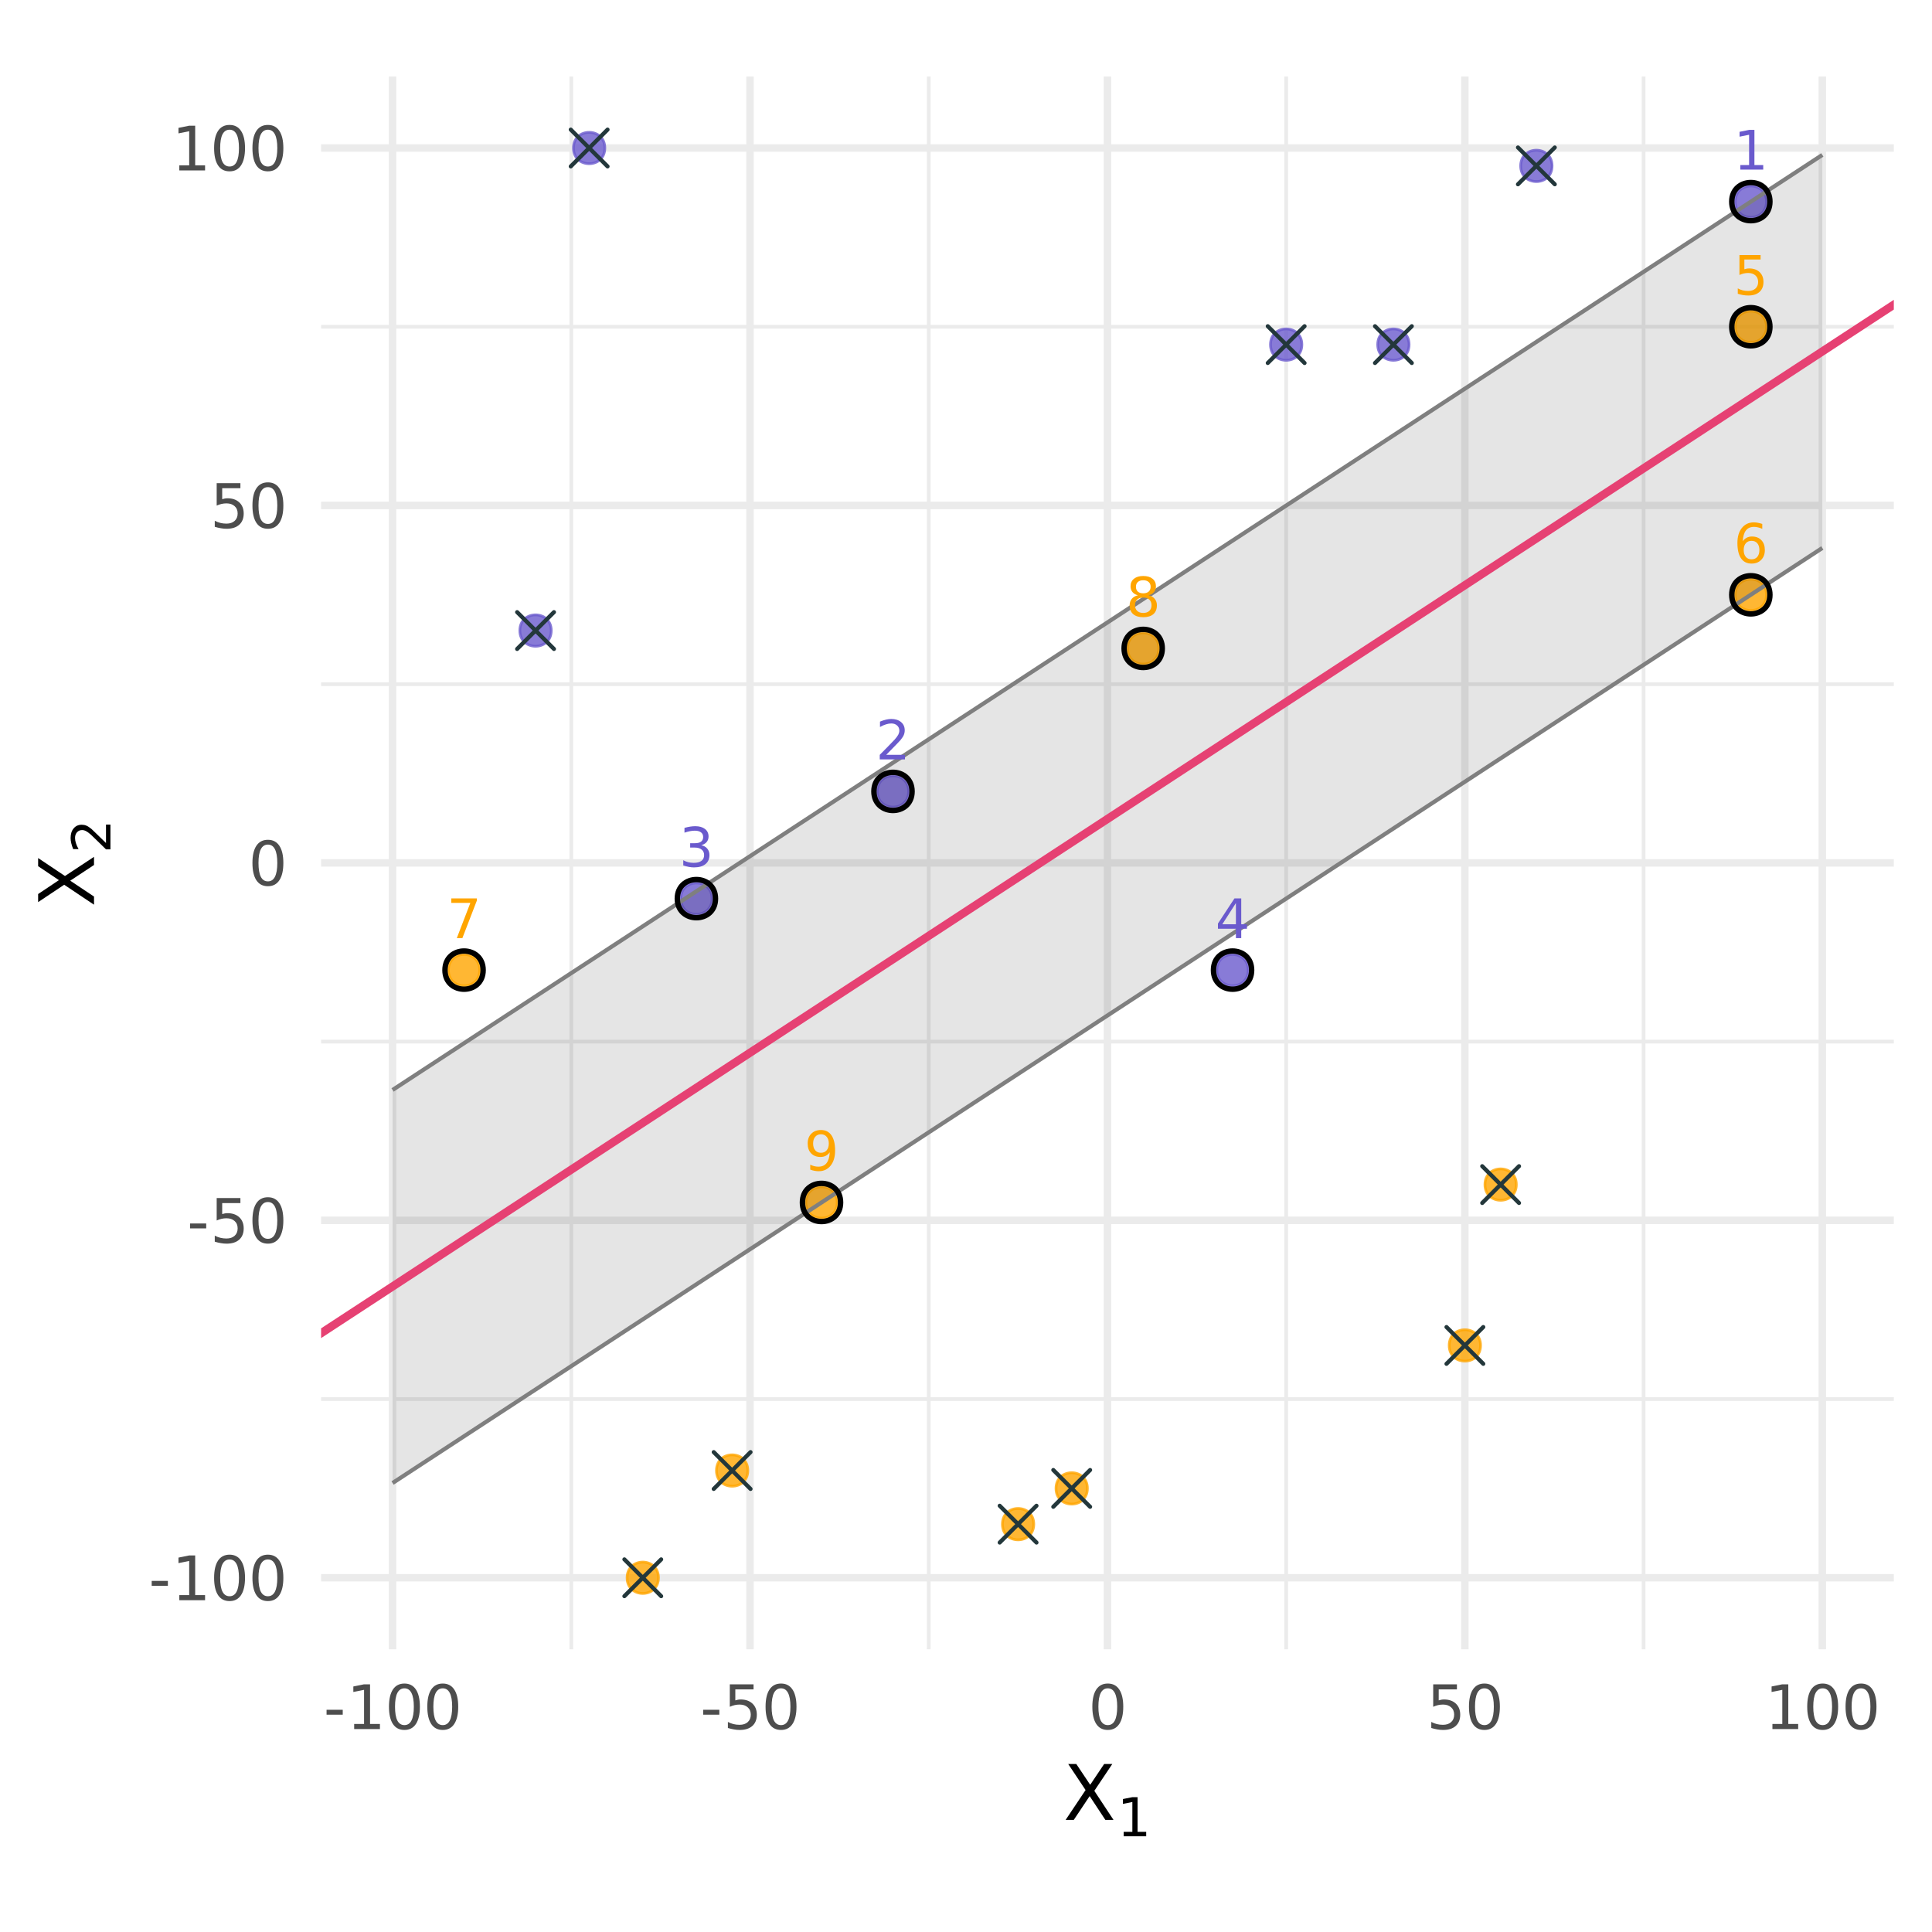 <?xml version="1.0" encoding="UTF-8"?>
<svg xmlns="http://www.w3.org/2000/svg" xmlns:xlink="http://www.w3.org/1999/xlink" width="504" height="504" viewBox="0 0 504 504">
<defs>
<g>
<g id="glyph-0-0">
<path d="M 0.703 2.516 L 0.703 -10.031 L 7.812 -10.031 L 7.812 2.516 Z M 1.5 1.719 L 7.031 1.719 L 7.031 -9.234 L 1.5 -9.234 Z M 1.5 1.719 "/>
</g>
<g id="glyph-0-1">
<path d="M 1.766 -1.188 L 4.047 -1.188 L 4.047 -9.094 L 1.562 -8.594 L 1.562 -9.859 L 4.047 -10.359 L 5.438 -10.359 L 5.438 -1.188 L 7.734 -1.188 L 7.734 0 L 1.766 0 Z M 1.766 -1.188 "/>
</g>
<g id="glyph-0-2">
<path d="M 2.734 -1.188 L 7.625 -1.188 L 7.625 0 L 1.047 0 L 1.047 -1.188 C 1.578 -1.727 2.301 -2.461 3.219 -3.391 C 4.133 -4.328 4.711 -4.926 4.953 -5.188 C 5.398 -5.695 5.711 -6.125 5.891 -6.469 C 6.066 -6.82 6.156 -7.164 6.156 -7.5 C 6.156 -8.051 5.961 -8.5 5.578 -8.844 C 5.191 -9.195 4.688 -9.375 4.062 -9.375 C 3.625 -9.375 3.16 -9.297 2.672 -9.141 C 2.18 -8.992 1.66 -8.766 1.109 -8.453 L 1.109 -9.859 C 1.672 -10.086 2.195 -10.258 2.688 -10.375 C 3.188 -10.488 3.641 -10.547 4.047 -10.547 C 5.117 -10.547 5.973 -10.273 6.609 -9.734 C 7.242 -9.203 7.562 -8.488 7.562 -7.594 C 7.562 -7.164 7.484 -6.758 7.328 -6.375 C 7.172 -6 6.879 -5.551 6.453 -5.031 C 6.336 -4.895 5.969 -4.504 5.344 -3.859 C 4.727 -3.223 3.859 -2.332 2.734 -1.188 Z M 2.734 -1.188 "/>
</g>
<g id="glyph-0-3">
<path d="M 5.766 -5.594 C 6.441 -5.445 6.969 -5.145 7.344 -4.688 C 7.719 -4.238 7.906 -3.68 7.906 -3.016 C 7.906 -1.992 7.551 -1.203 6.844 -0.641 C 6.145 -0.078 5.148 0.203 3.859 0.203 C 3.422 0.203 2.969 0.156 2.5 0.062 C 2.039 -0.02 1.566 -0.145 1.078 -0.312 L 1.078 -1.672 C 1.473 -1.441 1.898 -1.27 2.359 -1.156 C 2.828 -1.039 3.312 -0.984 3.812 -0.984 C 4.688 -0.984 5.352 -1.156 5.812 -1.5 C 6.281 -1.844 6.516 -2.348 6.516 -3.016 C 6.516 -3.617 6.301 -4.094 5.875 -4.438 C 5.445 -4.789 4.848 -4.969 4.078 -4.969 L 2.875 -4.969 L 2.875 -6.109 L 4.141 -6.109 C 4.828 -6.109 5.352 -6.242 5.719 -6.516 C 6.082 -6.797 6.266 -7.195 6.266 -7.719 C 6.266 -8.25 6.078 -8.656 5.703 -8.938 C 5.328 -9.227 4.785 -9.375 4.078 -9.375 C 3.691 -9.375 3.281 -9.332 2.844 -9.25 C 2.406 -9.164 1.922 -9.035 1.391 -8.859 L 1.391 -10.109 C 1.922 -10.254 2.422 -10.363 2.891 -10.438 C 3.359 -10.508 3.797 -10.547 4.203 -10.547 C 5.266 -10.547 6.109 -10.305 6.734 -9.828 C 7.359 -9.348 7.672 -8.691 7.672 -7.859 C 7.672 -7.285 7.504 -6.801 7.172 -6.406 C 6.836 -6.008 6.367 -5.738 5.766 -5.594 Z M 5.766 -5.594 "/>
</g>
<g id="glyph-0-4">
<path d="M 5.375 -9.141 L 1.828 -3.609 L 5.375 -3.609 Z M 5 -10.359 L 6.766 -10.359 L 6.766 -3.609 L 8.25 -3.609 L 8.25 -2.438 L 6.766 -2.438 L 6.766 0 L 5.375 0 L 5.375 -2.438 L 0.688 -2.438 L 0.688 -3.797 Z M 5 -10.359 "/>
</g>
<g id="glyph-0-5">
<path d="M 1.531 -10.359 L 7.047 -10.359 L 7.047 -9.188 L 2.812 -9.188 L 2.812 -6.641 C 3.02 -6.711 3.223 -6.766 3.422 -6.797 C 3.629 -6.836 3.836 -6.859 4.047 -6.859 C 5.203 -6.859 6.113 -6.539 6.781 -5.906 C 7.457 -5.27 7.797 -4.41 7.797 -3.328 C 7.797 -2.211 7.445 -1.344 6.75 -0.719 C 6.062 -0.102 5.086 0.203 3.828 0.203 C 3.391 0.203 2.941 0.164 2.484 0.094 C 2.035 0.02 1.57 -0.094 1.094 -0.25 L 1.094 -1.656 C 1.508 -1.426 1.941 -1.254 2.391 -1.141 C 2.836 -1.035 3.305 -0.984 3.797 -0.984 C 4.598 -0.984 5.234 -1.191 5.703 -1.609 C 6.172 -2.035 6.406 -2.609 6.406 -3.328 C 6.406 -4.047 6.172 -4.613 5.703 -5.031 C 5.234 -5.457 4.598 -5.672 3.797 -5.672 C 3.422 -5.672 3.047 -5.629 2.672 -5.547 C 2.305 -5.461 1.926 -5.332 1.531 -5.156 Z M 1.531 -10.359 "/>
</g>
<g id="glyph-0-6">
<path d="M 4.688 -5.734 C 4.062 -5.734 3.562 -5.52 3.188 -5.094 C 2.82 -4.664 2.641 -4.078 2.641 -3.328 C 2.641 -2.578 2.82 -1.984 3.188 -1.547 C 3.562 -1.117 4.062 -0.906 4.688 -0.906 C 5.32 -0.906 5.82 -1.117 6.188 -1.547 C 6.551 -1.984 6.734 -2.578 6.734 -3.328 C 6.734 -4.078 6.551 -4.664 6.188 -5.094 C 5.82 -5.52 5.32 -5.734 4.688 -5.734 Z M 7.484 -10.141 L 7.484 -8.859 C 7.129 -9.023 6.77 -9.148 6.406 -9.234 C 6.051 -9.328 5.695 -9.375 5.344 -9.375 C 4.414 -9.375 3.707 -9.062 3.219 -8.438 C 2.738 -7.812 2.461 -6.867 2.391 -5.609 C 2.66 -6.004 3 -6.312 3.406 -6.531 C 3.82 -6.75 4.281 -6.859 4.781 -6.859 C 5.82 -6.859 6.645 -6.539 7.25 -5.906 C 7.852 -5.27 8.156 -4.41 8.156 -3.328 C 8.156 -2.266 7.836 -1.41 7.203 -0.766 C 6.578 -0.117 5.738 0.203 4.688 0.203 C 3.488 0.203 2.57 -0.254 1.938 -1.172 C 1.312 -2.098 1 -3.43 1 -5.172 C 1 -6.805 1.383 -8.109 2.156 -9.078 C 2.938 -10.055 3.984 -10.547 5.297 -10.547 C 5.641 -10.547 5.988 -10.508 6.344 -10.438 C 6.707 -10.375 7.086 -10.273 7.484 -10.141 Z M 7.484 -10.141 "/>
</g>
<g id="glyph-0-7">
<path d="M 1.172 -10.359 L 7.828 -10.359 L 7.828 -9.766 L 4.062 0 L 2.609 0 L 6.141 -9.188 L 1.172 -9.188 Z M 1.172 -10.359 "/>
</g>
<g id="glyph-0-8">
<path d="M 4.516 -4.922 C 3.848 -4.922 3.32 -4.742 2.938 -4.391 C 2.562 -4.035 2.375 -3.547 2.375 -2.922 C 2.375 -2.297 2.562 -1.801 2.938 -1.438 C 3.32 -1.082 3.848 -0.906 4.516 -0.906 C 5.18 -0.906 5.707 -1.082 6.094 -1.438 C 6.477 -1.801 6.672 -2.297 6.672 -2.922 C 6.672 -3.547 6.477 -4.035 6.094 -4.391 C 5.719 -4.742 5.191 -4.922 4.516 -4.922 Z M 3.125 -5.516 C 2.52 -5.66 2.047 -5.941 1.703 -6.359 C 1.367 -6.773 1.203 -7.273 1.203 -7.859 C 1.203 -8.691 1.5 -9.348 2.094 -9.828 C 2.688 -10.305 3.492 -10.547 4.516 -10.547 C 5.547 -10.547 6.352 -10.305 6.938 -9.828 C 7.531 -9.348 7.828 -8.691 7.828 -7.859 C 7.828 -7.273 7.66 -6.773 7.328 -6.359 C 6.992 -5.941 6.523 -5.66 5.922 -5.516 C 6.598 -5.359 7.125 -5.051 7.5 -4.594 C 7.883 -4.133 8.078 -3.578 8.078 -2.922 C 8.078 -1.91 7.77 -1.133 7.156 -0.594 C 6.539 -0.062 5.66 0.203 4.516 0.203 C 3.379 0.203 2.504 -0.062 1.891 -0.594 C 1.273 -1.133 0.969 -1.91 0.969 -2.922 C 0.969 -3.578 1.156 -4.133 1.531 -4.594 C 1.914 -5.051 2.445 -5.359 3.125 -5.516 Z M 2.609 -7.734 C 2.609 -7.191 2.773 -6.77 3.109 -6.469 C 3.441 -6.176 3.91 -6.031 4.516 -6.031 C 5.117 -6.031 5.586 -6.176 5.922 -6.469 C 6.266 -6.77 6.438 -7.191 6.438 -7.734 C 6.438 -8.273 6.266 -8.691 5.922 -8.984 C 5.586 -9.285 5.117 -9.438 4.516 -9.438 C 3.91 -9.438 3.441 -9.285 3.109 -8.984 C 2.773 -8.691 2.609 -8.273 2.609 -7.734 Z M 2.609 -7.734 "/>
</g>
<g id="glyph-0-9">
<path d="M 1.562 -0.219 L 1.562 -1.5 C 1.914 -1.332 2.27 -1.203 2.625 -1.109 C 2.988 -1.023 3.344 -0.984 3.688 -0.984 C 4.613 -0.984 5.32 -1.289 5.812 -1.906 C 6.301 -2.531 6.582 -3.477 6.656 -4.75 C 6.383 -4.352 6.039 -4.047 5.625 -3.828 C 5.219 -3.617 4.766 -3.516 4.266 -3.516 C 3.223 -3.516 2.398 -3.828 1.797 -4.453 C 1.191 -5.078 0.891 -5.938 0.891 -7.031 C 0.891 -8.094 1.203 -8.941 1.828 -9.578 C 2.461 -10.223 3.305 -10.547 4.359 -10.547 C 5.555 -10.547 6.469 -10.086 7.094 -9.172 C 7.727 -8.254 8.047 -6.922 8.047 -5.172 C 8.047 -3.535 7.656 -2.227 6.875 -1.25 C 6.102 -0.281 5.062 0.203 3.75 0.203 C 3.406 0.203 3.051 0.164 2.688 0.094 C 2.32 0.031 1.945 -0.07 1.562 -0.219 Z M 4.359 -4.609 C 4.984 -4.609 5.477 -4.82 5.844 -5.25 C 6.219 -5.688 6.406 -6.281 6.406 -7.031 C 6.406 -7.77 6.219 -8.352 5.844 -8.781 C 5.477 -9.219 4.984 -9.438 4.359 -9.438 C 3.723 -9.438 3.223 -9.219 2.859 -8.781 C 2.492 -8.352 2.312 -7.77 2.312 -7.031 C 2.312 -6.281 2.492 -5.688 2.859 -5.25 C 3.223 -4.82 3.723 -4.609 4.359 -4.609 Z M 4.359 -4.609 "/>
</g>
<g id="glyph-1-0">
<path d="M 0.797 2.828 L 0.797 -11.281 L 8.797 -11.281 L 8.797 2.828 Z M 1.703 1.938 L 7.906 1.938 L 7.906 -10.391 L 1.703 -10.391 Z M 1.703 1.938 "/>
</g>
<g id="glyph-1-1">
<path d="M 0.781 -5.031 L 5 -5.031 L 5 -3.75 L 0.781 -3.75 Z M 0.781 -5.031 "/>
</g>
<g id="glyph-1-2">
<path d="M 1.984 -1.328 L 4.562 -1.328 L 4.562 -10.234 L 1.766 -9.672 L 1.766 -11.109 L 4.547 -11.672 L 6.125 -11.672 L 6.125 -1.328 L 8.703 -1.328 L 8.703 0 L 1.984 0 Z M 1.984 -1.328 "/>
</g>
<g id="glyph-1-3">
<path d="M 5.094 -10.625 C 4.281 -10.625 3.664 -10.223 3.25 -9.422 C 2.844 -8.629 2.641 -7.43 2.641 -5.828 C 2.641 -4.223 2.844 -3.02 3.25 -2.219 C 3.664 -1.426 4.281 -1.031 5.094 -1.031 C 5.906 -1.031 6.516 -1.426 6.922 -2.219 C 7.336 -3.02 7.547 -4.223 7.547 -5.828 C 7.547 -7.43 7.336 -8.629 6.922 -9.422 C 6.516 -10.223 5.906 -10.625 5.094 -10.625 Z M 5.094 -11.875 C 6.395 -11.875 7.391 -11.359 8.078 -10.328 C 8.773 -9.297 9.125 -7.797 9.125 -5.828 C 9.125 -3.859 8.773 -2.352 8.078 -1.312 C 7.391 -0.281 6.395 0.234 5.094 0.234 C 3.781 0.234 2.781 -0.281 2.094 -1.312 C 1.406 -2.352 1.062 -3.859 1.062 -5.828 C 1.062 -7.797 1.406 -9.297 2.094 -10.328 C 2.781 -11.359 3.781 -11.875 5.094 -11.875 Z M 5.094 -11.875 "/>
</g>
<g id="glyph-1-4">
<path d="M 1.734 -11.672 L 7.922 -11.672 L 7.922 -10.344 L 3.172 -10.344 L 3.172 -7.484 C 3.398 -7.555 3.629 -7.613 3.859 -7.656 C 4.086 -7.695 4.316 -7.719 4.547 -7.719 C 5.848 -7.719 6.879 -7.359 7.641 -6.641 C 8.398 -5.93 8.781 -4.969 8.781 -3.75 C 8.781 -2.488 8.391 -1.508 7.609 -0.812 C 6.828 -0.113 5.727 0.234 4.312 0.234 C 3.82 0.234 3.32 0.188 2.812 0.094 C 2.301 0.008 1.773 -0.113 1.234 -0.281 L 1.234 -1.859 C 1.703 -1.609 2.188 -1.422 2.688 -1.297 C 3.188 -1.172 3.719 -1.109 4.281 -1.109 C 5.176 -1.109 5.883 -1.344 6.406 -1.812 C 6.938 -2.289 7.203 -2.938 7.203 -3.75 C 7.203 -4.562 6.938 -5.203 6.406 -5.672 C 5.883 -6.148 5.176 -6.391 4.281 -6.391 C 3.852 -6.391 3.43 -6.344 3.016 -6.25 C 2.598 -6.156 2.172 -6.008 1.734 -5.812 Z M 1.734 -11.672 "/>
</g>
<g id="glyph-2-0">
<path d="M 1 3.531 L 1 -14.109 L 11 -14.109 L 11 3.531 Z M 2.125 2.422 L 9.891 2.422 L 9.891 -12.984 L 2.125 -12.984 Z M 2.125 2.422 "/>
</g>
<g id="glyph-2-1">
<path d="M 1.266 -14.578 L 3.375 -14.578 L 7 -9.156 L 10.641 -14.578 L 12.766 -14.578 L 8.078 -7.578 L 13.078 0 L 10.953 0 L 6.859 -6.203 L 2.719 0 L 0.594 0 L 5.797 -7.781 Z M 1.266 -14.578 "/>
</g>
<g id="glyph-3-0">
<path d="M 0.703 2.469 L 0.703 -9.875 L 7.703 -9.875 L 7.703 2.469 Z M 1.484 1.703 L 6.922 1.703 L 6.922 -9.078 L 1.484 -9.078 Z M 1.484 1.703 "/>
</g>
<g id="glyph-3-1">
<path d="M 1.734 -1.156 L 4 -1.156 L 4 -8.953 L 1.531 -8.453 L 1.531 -9.719 L 3.984 -10.203 L 5.359 -10.203 L 5.359 -1.156 L 7.609 -1.156 L 7.609 0 L 1.734 0 Z M 1.734 -1.156 "/>
</g>
<g id="glyph-4-0">
<path d="M 3.531 -1 L -14.109 -1 L -14.109 -11 L 3.531 -11 Z M 2.422 -2.125 L 2.422 -9.891 L -12.984 -9.891 L -12.984 -2.125 Z M 2.422 -2.125 "/>
</g>
<g id="glyph-4-1">
<path d="M -14.578 -1.266 L -14.578 -3.375 L -9.156 -7 L -14.578 -10.641 L -14.578 -12.766 L -7.578 -8.078 L 0 -13.078 L 0 -10.953 L -6.203 -6.859 L 0 -2.719 L 0 -0.594 L -7.781 -5.797 Z M -14.578 -1.266 "/>
</g>
<g id="glyph-5-0">
<path d="M 2.469 -0.703 L -9.875 -0.703 L -9.875 -7.703 L 2.469 -7.703 Z M 1.703 -1.484 L 1.703 -6.922 L -9.078 -6.922 L -9.078 -1.484 Z M 1.703 -1.484 "/>
</g>
<g id="glyph-5-1">
<path d="M -1.156 -2.688 L -1.156 -7.5 L 0 -7.5 L 0 -1.031 L -1.156 -1.031 C -1.695 -1.551 -2.426 -2.266 -3.344 -3.172 C -4.258 -4.078 -4.848 -4.645 -5.109 -4.875 C -5.609 -5.312 -6.031 -5.617 -6.375 -5.797 C -6.719 -5.973 -7.055 -6.062 -7.391 -6.062 C -7.93 -6.062 -8.375 -5.867 -8.719 -5.484 C -9.062 -5.109 -9.234 -4.613 -9.234 -4 C -9.234 -3.57 -9.156 -3.117 -9 -2.641 C -8.852 -2.16 -8.625 -1.645 -8.312 -1.094 L -9.719 -1.094 C -9.938 -1.645 -10.102 -2.16 -10.219 -2.641 C -10.332 -3.129 -10.391 -3.578 -10.391 -3.984 C -10.391 -5.035 -10.125 -5.875 -9.594 -6.5 C -9.07 -7.133 -8.367 -7.453 -7.484 -7.453 C -7.055 -7.453 -6.656 -7.375 -6.281 -7.219 C -5.906 -7.062 -5.461 -6.773 -4.953 -6.359 C -4.828 -6.242 -4.445 -5.879 -3.812 -5.266 C -3.176 -4.66 -2.289 -3.801 -1.156 -2.688 Z M -1.156 -2.688 "/>
</g>
</g>
<clipPath id="clip-0">
<path clip-rule="nonzero" d="M 83.762 364 L 494.039 364 L 494.039 366 L 83.762 366 Z M 83.762 364 "/>
</clipPath>
<clipPath id="clip-1">
<path clip-rule="nonzero" d="M 83.762 271 L 494.039 271 L 494.039 273 L 83.762 273 Z M 83.762 271 "/>
</clipPath>
<clipPath id="clip-2">
<path clip-rule="nonzero" d="M 83.762 177 L 494.039 177 L 494.039 179 L 83.762 179 Z M 83.762 177 "/>
</clipPath>
<clipPath id="clip-3">
<path clip-rule="nonzero" d="M 83.762 84 L 494.039 84 L 494.039 86 L 83.762 86 Z M 83.762 84 "/>
</clipPath>
<clipPath id="clip-4">
<path clip-rule="nonzero" d="M 148 19.961 L 150 19.961 L 150 430.238 L 148 430.238 Z M 148 19.961 "/>
</clipPath>
<clipPath id="clip-5">
<path clip-rule="nonzero" d="M 241 19.961 L 243 19.961 L 243 430.238 L 241 430.238 Z M 241 19.961 "/>
</clipPath>
<clipPath id="clip-6">
<path clip-rule="nonzero" d="M 335 19.961 L 337 19.961 L 337 430.238 L 335 430.238 Z M 335 19.961 "/>
</clipPath>
<clipPath id="clip-7">
<path clip-rule="nonzero" d="M 428 19.961 L 430 19.961 L 430 430.238 L 428 430.238 Z M 428 19.961 "/>
</clipPath>
<clipPath id="clip-8">
<path clip-rule="nonzero" d="M 83.762 410 L 494.039 410 L 494.039 413 L 83.762 413 Z M 83.762 410 "/>
</clipPath>
<clipPath id="clip-9">
<path clip-rule="nonzero" d="M 83.762 317 L 494.039 317 L 494.039 320 L 83.762 320 Z M 83.762 317 "/>
</clipPath>
<clipPath id="clip-10">
<path clip-rule="nonzero" d="M 83.762 224 L 494.039 224 L 494.039 227 L 83.762 227 Z M 83.762 224 "/>
</clipPath>
<clipPath id="clip-11">
<path clip-rule="nonzero" d="M 83.762 130 L 494.039 130 L 494.039 133 L 83.762 133 Z M 83.762 130 "/>
</clipPath>
<clipPath id="clip-12">
<path clip-rule="nonzero" d="M 83.762 37 L 494.039 37 L 494.039 40 L 83.762 40 Z M 83.762 37 "/>
</clipPath>
<clipPath id="clip-13">
<path clip-rule="nonzero" d="M 101 19.961 L 104 19.961 L 104 430.238 L 101 430.238 Z M 101 19.961 "/>
</clipPath>
<clipPath id="clip-14">
<path clip-rule="nonzero" d="M 194 19.961 L 197 19.961 L 197 430.238 L 194 430.238 Z M 194 19.961 "/>
</clipPath>
<clipPath id="clip-15">
<path clip-rule="nonzero" d="M 287 19.961 L 290 19.961 L 290 430.238 L 287 430.238 Z M 287 19.961 "/>
</clipPath>
<clipPath id="clip-16">
<path clip-rule="nonzero" d="M 381 19.961 L 384 19.961 L 384 430.238 L 381 430.238 Z M 381 19.961 "/>
</clipPath>
<clipPath id="clip-17">
<path clip-rule="nonzero" d="M 474 19.961 L 477 19.961 L 477 430.238 L 474 430.238 Z M 474 19.961 "/>
</clipPath>
<clipPath id="clip-18">
<path clip-rule="nonzero" d="M 83.762 19.961 L 494.039 19.961 L 494.039 430.238 L 83.762 430.238 Z M 83.762 19.961 "/>
</clipPath>
</defs>
<rect x="-50.4" y="-50.4" width="604.8" height="604.8" fill="rgb(100%, 100%, 100%)" fill-opacity="1"/>
<g clip-path="url(#clip-0)">
<path fill="none" stroke-width="0.97" stroke-linecap="butt" stroke-linejoin="round" stroke="rgb(92.157%, 92.157%, 92.157%)" stroke-opacity="1" stroke-miterlimit="10" d="M 83.762 364.969 L 494.039 364.969 "/>
</g>
<g clip-path="url(#clip-1)">
<path fill="none" stroke-width="0.97" stroke-linecap="butt" stroke-linejoin="round" stroke="rgb(92.157%, 92.157%, 92.157%)" stroke-opacity="1" stroke-miterlimit="10" d="M 83.762 271.723 L 494.039 271.723 "/>
</g>
<g clip-path="url(#clip-2)">
<path fill="none" stroke-width="0.97" stroke-linecap="butt" stroke-linejoin="round" stroke="rgb(92.157%, 92.157%, 92.157%)" stroke-opacity="1" stroke-miterlimit="10" d="M 83.762 178.48 L 494.039 178.48 "/>
</g>
<g clip-path="url(#clip-3)">
<path fill="none" stroke-width="0.97" stroke-linecap="butt" stroke-linejoin="round" stroke="rgb(92.157%, 92.157%, 92.157%)" stroke-opacity="1" stroke-miterlimit="10" d="M 83.762 85.234 L 494.039 85.234 "/>
</g>
<g clip-path="url(#clip-4)">
<path fill="none" stroke-width="0.97" stroke-linecap="butt" stroke-linejoin="round" stroke="rgb(92.157%, 92.157%, 92.157%)" stroke-opacity="1" stroke-miterlimit="10" d="M 149.031 430.238 L 149.031 19.961 "/>
</g>
<g clip-path="url(#clip-5)">
<path fill="none" stroke-width="0.97" stroke-linecap="butt" stroke-linejoin="round" stroke="rgb(92.157%, 92.157%, 92.157%)" stroke-opacity="1" stroke-miterlimit="10" d="M 242.277 430.238 L 242.277 19.961 "/>
</g>
<g clip-path="url(#clip-6)">
<path fill="none" stroke-width="0.97" stroke-linecap="butt" stroke-linejoin="round" stroke="rgb(92.157%, 92.157%, 92.157%)" stroke-opacity="1" stroke-miterlimit="10" d="M 335.52 430.238 L 335.52 19.961 "/>
</g>
<g clip-path="url(#clip-7)">
<path fill="none" stroke-width="0.97" stroke-linecap="butt" stroke-linejoin="round" stroke="rgb(92.157%, 92.157%, 92.157%)" stroke-opacity="1" stroke-miterlimit="10" d="M 428.766 430.238 L 428.766 19.961 "/>
</g>
<g clip-path="url(#clip-8)">
<path fill="none" stroke-width="1.94" stroke-linecap="butt" stroke-linejoin="round" stroke="rgb(92.157%, 92.157%, 92.157%)" stroke-opacity="1" stroke-miterlimit="10" d="M 83.762 411.59 L 494.039 411.59 "/>
</g>
<g clip-path="url(#clip-9)">
<path fill="none" stroke-width="1.94" stroke-linecap="butt" stroke-linejoin="round" stroke="rgb(92.157%, 92.157%, 92.157%)" stroke-opacity="1" stroke-miterlimit="10" d="M 83.762 318.348 L 494.039 318.348 "/>
</g>
<g clip-path="url(#clip-10)">
<path fill="none" stroke-width="1.94" stroke-linecap="butt" stroke-linejoin="round" stroke="rgb(92.157%, 92.157%, 92.157%)" stroke-opacity="1" stroke-miterlimit="10" d="M 83.762 225.102 L 494.039 225.102 "/>
</g>
<g clip-path="url(#clip-11)">
<path fill="none" stroke-width="1.94" stroke-linecap="butt" stroke-linejoin="round" stroke="rgb(92.157%, 92.157%, 92.157%)" stroke-opacity="1" stroke-miterlimit="10" d="M 83.762 131.855 L 494.039 131.855 "/>
</g>
<g clip-path="url(#clip-12)">
<path fill="none" stroke-width="1.94" stroke-linecap="butt" stroke-linejoin="round" stroke="rgb(92.157%, 92.157%, 92.157%)" stroke-opacity="1" stroke-miterlimit="10" d="M 83.762 38.613 L 494.039 38.613 "/>
</g>
<g clip-path="url(#clip-13)">
<path fill="none" stroke-width="1.94" stroke-linecap="butt" stroke-linejoin="round" stroke="rgb(92.157%, 92.157%, 92.157%)" stroke-opacity="1" stroke-miterlimit="10" d="M 102.41 430.238 L 102.41 19.961 "/>
</g>
<g clip-path="url(#clip-14)">
<path fill="none" stroke-width="1.94" stroke-linecap="butt" stroke-linejoin="round" stroke="rgb(92.157%, 92.157%, 92.157%)" stroke-opacity="1" stroke-miterlimit="10" d="M 195.652 430.238 L 195.652 19.961 "/>
</g>
<g clip-path="url(#clip-15)">
<path fill="none" stroke-width="1.94" stroke-linecap="butt" stroke-linejoin="round" stroke="rgb(92.157%, 92.157%, 92.157%)" stroke-opacity="1" stroke-miterlimit="10" d="M 288.898 430.238 L 288.898 19.961 "/>
</g>
<g clip-path="url(#clip-16)">
<path fill="none" stroke-width="1.94" stroke-linecap="butt" stroke-linejoin="round" stroke="rgb(92.157%, 92.157%, 92.157%)" stroke-opacity="1" stroke-miterlimit="10" d="M 382.145 430.238 L 382.145 19.961 "/>
</g>
<g clip-path="url(#clip-17)">
<path fill="none" stroke-width="1.94" stroke-linecap="butt" stroke-linejoin="round" stroke="rgb(92.157%, 92.157%, 92.157%)" stroke-opacity="1" stroke-miterlimit="10" d="M 475.387 430.238 L 475.387 19.961 "/>
</g>
<path fill-rule="nonzero" fill="rgb(41.569%, 35.294%, 80.392%)" fill-opacity="0.8" stroke-width="0.709" stroke-linecap="round" stroke-linejoin="round" stroke="rgb(41.569%, 35.294%, 80.392%)" stroke-opacity="0.8" stroke-miterlimit="10" d="M 339.609 89.895 C 339.609 95.348 331.434 95.348 331.434 89.895 C 331.434 84.445 339.609 84.445 339.609 89.895 "/>
<path fill-rule="nonzero" fill="rgb(41.569%, 35.294%, 80.392%)" fill-opacity="0.8" stroke-width="0.709" stroke-linecap="round" stroke-linejoin="round" stroke="rgb(41.569%, 35.294%, 80.392%)" stroke-opacity="0.8" stroke-miterlimit="10" d="M 460.828 52.598 C 460.828 58.051 452.652 58.051 452.652 52.598 C 452.652 47.148 460.828 47.148 460.828 52.598 "/>
<path fill-rule="nonzero" fill="rgb(41.569%, 35.294%, 80.392%)" fill-opacity="0.8" stroke-width="0.709" stroke-linecap="round" stroke-linejoin="round" stroke="rgb(41.569%, 35.294%, 80.392%)" stroke-opacity="0.8" stroke-miterlimit="10" d="M 367.582 89.895 C 367.582 95.348 359.406 95.348 359.406 89.895 C 359.406 84.445 367.582 84.445 367.582 89.895 "/>
<path fill-rule="nonzero" fill="rgb(41.569%, 35.294%, 80.392%)" fill-opacity="0.8" stroke-width="0.709" stroke-linecap="round" stroke-linejoin="round" stroke="rgb(41.569%, 35.294%, 80.392%)" stroke-opacity="0.8" stroke-miterlimit="10" d="M 143.797 164.492 C 143.797 169.945 135.617 169.945 135.617 164.492 C 135.617 159.039 143.797 159.039 143.797 164.492 "/>
<path fill-rule="nonzero" fill="rgb(100%, 64.706%, 0%)" fill-opacity="0.8" stroke-width="0.709" stroke-linecap="round" stroke-linejoin="round" stroke="rgb(100%, 64.706%, 0%)" stroke-opacity="0.8" stroke-miterlimit="10" d="M 460.828 85.234 C 460.828 90.688 452.652 90.688 452.652 85.234 C 452.652 79.781 460.828 79.781 460.828 85.234 "/>
<path fill-rule="nonzero" fill="rgb(100%, 64.706%, 0%)" fill-opacity="0.8" stroke-width="0.709" stroke-linecap="round" stroke-linejoin="round" stroke="rgb(100%, 64.706%, 0%)" stroke-opacity="0.8" stroke-miterlimit="10" d="M 283.664 388.281 C 283.664 393.73 275.484 393.73 275.484 388.281 C 275.484 382.828 283.664 382.828 283.664 388.281 "/>
<path fill-rule="nonzero" fill="rgb(100%, 64.706%, 0%)" fill-opacity="0.8" stroke-width="0.709" stroke-linecap="round" stroke-linejoin="round" stroke="rgb(100%, 64.706%, 0%)" stroke-opacity="0.8" stroke-miterlimit="10" d="M 386.23 350.98 C 386.23 356.434 378.055 356.434 378.055 350.98 C 378.055 345.531 386.23 345.531 386.23 350.98 "/>
<path fill-rule="nonzero" fill="rgb(41.569%, 35.294%, 80.392%)" fill-opacity="0.8" stroke-width="0.709" stroke-linecap="round" stroke-linejoin="round" stroke="rgb(41.569%, 35.294%, 80.392%)" stroke-opacity="0.8" stroke-miterlimit="10" d="M 237.039 206.453 C 237.039 211.902 228.863 211.902 228.863 206.453 C 228.863 201 237.039 201 237.039 206.453 "/>
<path fill-rule="nonzero" fill="rgb(41.569%, 35.294%, 80.392%)" fill-opacity="0.8" stroke-width="0.709" stroke-linecap="round" stroke-linejoin="round" stroke="rgb(41.569%, 35.294%, 80.392%)" stroke-opacity="0.8" stroke-miterlimit="10" d="M 404.883 43.273 C 404.883 48.727 396.703 48.727 396.703 43.273 C 396.703 37.82 404.883 37.82 404.883 43.273 "/>
<path fill-rule="nonzero" fill="rgb(100%, 64.706%, 0%)" fill-opacity="0.8" stroke-width="0.709" stroke-linecap="round" stroke-linejoin="round" stroke="rgb(100%, 64.706%, 0%)" stroke-opacity="0.8" stroke-miterlimit="10" d="M 460.828 155.168 C 460.828 160.621 452.652 160.621 452.652 155.168 C 452.652 149.715 460.828 149.715 460.828 155.168 "/>
<path fill-rule="nonzero" fill="rgb(100%, 64.706%, 0%)" fill-opacity="0.8" stroke-width="0.709" stroke-linecap="round" stroke-linejoin="round" stroke="rgb(100%, 64.706%, 0%)" stroke-opacity="0.8" stroke-miterlimit="10" d="M 269.676 397.605 C 269.676 403.055 261.5 403.055 261.5 397.605 C 261.5 392.152 269.676 392.152 269.676 397.605 "/>
<path fill-rule="nonzero" fill="rgb(41.569%, 35.294%, 80.392%)" fill-opacity="0.8" stroke-width="0.709" stroke-linecap="round" stroke-linejoin="round" stroke="rgb(41.569%, 35.294%, 80.392%)" stroke-opacity="0.8" stroke-miterlimit="10" d="M 157.781 38.613 C 157.781 44.062 149.605 44.062 149.605 38.613 C 149.605 33.16 157.781 33.16 157.781 38.613 "/>
<path fill-rule="nonzero" fill="rgb(100%, 64.706%, 0%)" fill-opacity="0.8" stroke-width="0.709" stroke-linecap="round" stroke-linejoin="round" stroke="rgb(100%, 64.706%, 0%)" stroke-opacity="0.8" stroke-miterlimit="10" d="M 125.148 253.074 C 125.148 258.527 116.969 258.527 116.969 253.074 C 116.969 247.621 125.148 247.621 125.148 253.074 "/>
<path fill-rule="nonzero" fill="rgb(100%, 64.706%, 0%)" fill-opacity="0.8" stroke-width="0.709" stroke-linecap="round" stroke-linejoin="round" stroke="rgb(100%, 64.706%, 0%)" stroke-opacity="0.8" stroke-miterlimit="10" d="M 171.77 411.59 C 171.77 417.043 163.594 417.043 163.594 411.59 C 163.594 406.141 171.77 406.141 171.77 411.59 "/>
<path fill-rule="nonzero" fill="rgb(41.569%, 35.294%, 80.392%)" fill-opacity="0.8" stroke-width="0.709" stroke-linecap="round" stroke-linejoin="round" stroke="rgb(41.569%, 35.294%, 80.392%)" stroke-opacity="0.8" stroke-miterlimit="10" d="M 185.758 234.426 C 185.758 239.879 177.578 239.879 177.578 234.426 C 177.578 228.973 185.758 228.973 185.758 234.426 "/>
<path fill-rule="nonzero" fill="rgb(100%, 64.706%, 0%)" fill-opacity="0.8" stroke-width="0.709" stroke-linecap="round" stroke-linejoin="round" stroke="rgb(100%, 64.706%, 0%)" stroke-opacity="0.8" stroke-miterlimit="10" d="M 302.312 169.152 C 302.312 174.605 294.133 174.605 294.133 169.152 C 294.133 163.703 302.312 163.703 302.312 169.152 "/>
<path fill-rule="nonzero" fill="rgb(100%, 64.706%, 0%)" fill-opacity="0.8" stroke-width="0.709" stroke-linecap="round" stroke-linejoin="round" stroke="rgb(100%, 64.706%, 0%)" stroke-opacity="0.8" stroke-miterlimit="10" d="M 218.391 313.684 C 218.391 319.137 210.215 319.137 210.215 313.684 C 210.215 308.23 218.391 308.23 218.391 313.684 "/>
<path fill-rule="nonzero" fill="rgb(100%, 64.706%, 0%)" fill-opacity="0.8" stroke-width="0.709" stroke-linecap="round" stroke-linejoin="round" stroke="rgb(100%, 64.706%, 0%)" stroke-opacity="0.8" stroke-miterlimit="10" d="M 195.082 383.617 C 195.082 389.07 186.902 389.07 186.902 383.617 C 186.902 378.164 195.082 378.164 195.082 383.617 "/>
<path fill-rule="nonzero" fill="rgb(41.569%, 35.294%, 80.392%)" fill-opacity="0.8" stroke-width="0.709" stroke-linecap="round" stroke-linejoin="round" stroke="rgb(41.569%, 35.294%, 80.392%)" stroke-opacity="0.8" stroke-miterlimit="10" d="M 325.625 253.074 C 325.625 258.527 317.445 258.527 317.445 253.074 C 317.445 247.621 325.625 247.621 325.625 253.074 "/>
<path fill-rule="nonzero" fill="rgb(100%, 64.706%, 0%)" fill-opacity="0.8" stroke-width="0.709" stroke-linecap="round" stroke-linejoin="round" stroke="rgb(100%, 64.706%, 0%)" stroke-opacity="0.8" stroke-miterlimit="10" d="M 395.559 309.02 C 395.559 314.473 387.379 314.473 387.379 309.02 C 387.379 303.57 395.559 303.57 395.559 309.02 "/>
<path fill-rule="nonzero" fill="rgb(0%, 0%, 0%)" fill-opacity="0.102" d="M 102.41 386.871 L 475.387 142.949 L 475.387 40.414 L 102.41 284.336 Z M 102.41 386.871 "/>
<path fill="none" stroke-width="1.067" stroke-linecap="butt" stroke-linejoin="round" stroke="rgb(49.804%, 49.804%, 49.804%)" stroke-opacity="1" stroke-miterlimit="10" d="M 102.41 386.871 L 475.387 142.949 "/>
<path fill="none" stroke-width="1.067" stroke-linecap="butt" stroke-linejoin="round" stroke="rgb(49.804%, 49.804%, 49.804%)" stroke-opacity="1" stroke-miterlimit="10" d="M 475.387 40.414 L 102.41 284.336 "/>
<path fill="none" stroke-width="1.417" stroke-linecap="round" stroke-linejoin="round" stroke="rgb(0%, 0%, 0%)" stroke-opacity="1" stroke-miterlimit="10" d="M 461.715 52.598 C 461.715 59.234 451.762 59.234 451.762 52.598 C 451.762 45.961 461.715 45.961 461.715 52.598 "/>
<path fill="none" stroke-width="1.417" stroke-linecap="round" stroke-linejoin="round" stroke="rgb(0%, 0%, 0%)" stroke-opacity="1" stroke-miterlimit="10" d="M 237.93 206.453 C 237.93 213.086 227.977 213.086 227.977 206.453 C 227.977 199.816 237.93 199.816 237.93 206.453 "/>
<path fill="none" stroke-width="1.417" stroke-linecap="round" stroke-linejoin="round" stroke="rgb(0%, 0%, 0%)" stroke-opacity="1" stroke-miterlimit="10" d="M 186.645 234.426 C 186.645 241.062 176.691 241.062 176.691 234.426 C 176.691 227.789 186.645 227.789 186.645 234.426 "/>
<path fill="none" stroke-width="1.417" stroke-linecap="round" stroke-linejoin="round" stroke="rgb(0%, 0%, 0%)" stroke-opacity="1" stroke-miterlimit="10" d="M 326.512 253.074 C 326.512 259.711 316.559 259.711 316.559 253.074 C 316.559 246.438 326.512 246.438 326.512 253.074 "/>
<path fill="none" stroke-width="1.417" stroke-linecap="round" stroke-linejoin="round" stroke="rgb(0%, 0%, 0%)" stroke-opacity="1" stroke-miterlimit="10" d="M 461.715 85.234 C 461.715 91.871 451.762 91.871 451.762 85.234 C 451.762 78.598 461.715 78.598 461.715 85.234 "/>
<path fill="none" stroke-width="1.417" stroke-linecap="round" stroke-linejoin="round" stroke="rgb(0%, 0%, 0%)" stroke-opacity="1" stroke-miterlimit="10" d="M 461.715 155.168 C 461.715 161.805 451.762 161.805 451.762 155.168 C 451.762 148.531 461.715 148.531 461.715 155.168 "/>
<path fill="none" stroke-width="1.417" stroke-linecap="round" stroke-linejoin="round" stroke="rgb(0%, 0%, 0%)" stroke-opacity="1" stroke-miterlimit="10" d="M 126.035 253.074 C 126.035 259.711 116.082 259.711 116.082 253.074 C 116.082 246.438 126.035 246.438 126.035 253.074 "/>
<path fill="none" stroke-width="1.417" stroke-linecap="round" stroke-linejoin="round" stroke="rgb(0%, 0%, 0%)" stroke-opacity="1" stroke-miterlimit="10" d="M 303.199 169.152 C 303.199 175.789 293.246 175.789 293.246 169.152 C 293.246 162.52 303.199 162.52 303.199 169.152 "/>
<path fill="none" stroke-width="1.417" stroke-linecap="round" stroke-linejoin="round" stroke="rgb(0%, 0%, 0%)" stroke-opacity="1" stroke-miterlimit="10" d="M 219.281 313.684 C 219.281 320.32 209.328 320.32 209.328 313.684 C 209.328 307.047 219.281 307.047 219.281 313.684 "/>
<g clip-path="url(#clip-18)">
<path fill="none" stroke-width="2.134" stroke-linecap="butt" stroke-linejoin="round" stroke="rgb(90.196%, 25.49%, 45.098%)" stroke-opacity="1" stroke-miterlimit="10" d="M -326.516 616.113 L 904.312 -188.828 "/>
</g>
<g fill="rgb(41.569%, 35.294%, 80.392%)" fill-opacity="1">
<use xlink:href="#glyph-0-1" x="452.238" y="44.247"/>
</g>
<g fill="rgb(41.569%, 35.294%, 80.392%)" fill-opacity="1">
<use xlink:href="#glyph-0-2" x="228.453" y="198.103"/>
</g>
<g fill="rgb(41.569%, 35.294%, 80.392%)" fill-opacity="1">
<use xlink:href="#glyph-0-3" x="177.168" y="226.075"/>
</g>
<g fill="rgb(41.569%, 35.294%, 80.392%)" fill-opacity="1">
<use xlink:href="#glyph-0-4" x="317.035" y="244.724"/>
</g>
<g fill="rgb(100%, 64.706%, 0%)" fill-opacity="1">
<use xlink:href="#glyph-0-5" x="452.238" y="76.884"/>
</g>
<g fill="rgb(100%, 64.706%, 0%)" fill-opacity="1">
<use xlink:href="#glyph-0-6" x="452.238" y="146.817"/>
</g>
<g fill="rgb(100%, 64.706%, 0%)" fill-opacity="1">
<use xlink:href="#glyph-0-7" x="116.559" y="244.724"/>
</g>
<g fill="rgb(100%, 64.706%, 0%)" fill-opacity="1">
<use xlink:href="#glyph-0-8" x="293.723" y="160.806"/>
</g>
<g fill="rgb(100%, 64.706%, 0%)" fill-opacity="1">
<use xlink:href="#glyph-0-9" x="209.805" y="305.333"/>
</g>
<path fill="none" stroke-width="1.063" stroke-linecap="round" stroke-linejoin="round" stroke="rgb(13.725%, 21.569%, 23.137%)" stroke-opacity="1" stroke-miterlimit="10" d="M 330.723 94.695 L 340.32 85.098 "/>
<path fill="none" stroke-width="1.063" stroke-linecap="round" stroke-linejoin="round" stroke="rgb(13.725%, 21.569%, 23.137%)" stroke-opacity="1" stroke-miterlimit="10" d="M 330.723 85.098 L 340.32 94.695 "/>
<path fill="none" stroke-width="1.063" stroke-linecap="round" stroke-linejoin="round" stroke="rgb(13.725%, 21.569%, 23.137%)" stroke-opacity="1" stroke-miterlimit="10" d="M 358.695 94.695 L 368.293 85.098 "/>
<path fill="none" stroke-width="1.063" stroke-linecap="round" stroke-linejoin="round" stroke="rgb(13.725%, 21.569%, 23.137%)" stroke-opacity="1" stroke-miterlimit="10" d="M 358.695 85.098 L 368.293 94.695 "/>
<path fill="none" stroke-width="1.063" stroke-linecap="round" stroke-linejoin="round" stroke="rgb(13.725%, 21.569%, 23.137%)" stroke-opacity="1" stroke-miterlimit="10" d="M 134.906 169.293 L 144.508 159.691 "/>
<path fill="none" stroke-width="1.063" stroke-linecap="round" stroke-linejoin="round" stroke="rgb(13.725%, 21.569%, 23.137%)" stroke-opacity="1" stroke-miterlimit="10" d="M 134.906 159.691 L 144.508 169.293 "/>
<path fill="none" stroke-width="1.063" stroke-linecap="round" stroke-linejoin="round" stroke="rgb(13.725%, 21.569%, 23.137%)" stroke-opacity="1" stroke-miterlimit="10" d="M 274.773 393.078 L 284.375 383.48 "/>
<path fill="none" stroke-width="1.063" stroke-linecap="round" stroke-linejoin="round" stroke="rgb(13.725%, 21.569%, 23.137%)" stroke-opacity="1" stroke-miterlimit="10" d="M 274.773 383.48 L 284.375 393.078 "/>
<path fill="none" stroke-width="1.063" stroke-linecap="round" stroke-linejoin="round" stroke="rgb(13.725%, 21.569%, 23.137%)" stroke-opacity="1" stroke-miterlimit="10" d="M 377.344 355.781 L 386.941 346.184 "/>
<path fill="none" stroke-width="1.063" stroke-linecap="round" stroke-linejoin="round" stroke="rgb(13.725%, 21.569%, 23.137%)" stroke-opacity="1" stroke-miterlimit="10" d="M 377.344 346.184 L 386.941 355.781 "/>
<path fill="none" stroke-width="1.063" stroke-linecap="round" stroke-linejoin="round" stroke="rgb(13.725%, 21.569%, 23.137%)" stroke-opacity="1" stroke-miterlimit="10" d="M 395.992 48.074 L 405.594 38.473 "/>
<path fill="none" stroke-width="1.063" stroke-linecap="round" stroke-linejoin="round" stroke="rgb(13.725%, 21.569%, 23.137%)" stroke-opacity="1" stroke-miterlimit="10" d="M 395.992 38.473 L 405.594 48.074 "/>
<path fill="none" stroke-width="1.063" stroke-linecap="round" stroke-linejoin="round" stroke="rgb(13.725%, 21.569%, 23.137%)" stroke-opacity="1" stroke-miterlimit="10" d="M 260.789 402.402 L 270.387 392.805 "/>
<path fill="none" stroke-width="1.063" stroke-linecap="round" stroke-linejoin="round" stroke="rgb(13.725%, 21.569%, 23.137%)" stroke-opacity="1" stroke-miterlimit="10" d="M 260.789 392.805 L 270.387 402.402 "/>
<path fill="none" stroke-width="1.063" stroke-linecap="round" stroke-linejoin="round" stroke="rgb(13.725%, 21.569%, 23.137%)" stroke-opacity="1" stroke-miterlimit="10" d="M 148.895 43.41 L 158.492 33.812 "/>
<path fill="none" stroke-width="1.063" stroke-linecap="round" stroke-linejoin="round" stroke="rgb(13.725%, 21.569%, 23.137%)" stroke-opacity="1" stroke-miterlimit="10" d="M 148.895 33.812 L 158.492 43.41 "/>
<path fill="none" stroke-width="1.063" stroke-linecap="round" stroke-linejoin="round" stroke="rgb(13.725%, 21.569%, 23.137%)" stroke-opacity="1" stroke-miterlimit="10" d="M 162.883 416.391 L 172.48 406.793 "/>
<path fill="none" stroke-width="1.063" stroke-linecap="round" stroke-linejoin="round" stroke="rgb(13.725%, 21.569%, 23.137%)" stroke-opacity="1" stroke-miterlimit="10" d="M 162.883 406.793 L 172.48 416.391 "/>
<path fill="none" stroke-width="1.063" stroke-linecap="round" stroke-linejoin="round" stroke="rgb(13.725%, 21.569%, 23.137%)" stroke-opacity="1" stroke-miterlimit="10" d="M 186.191 388.418 L 195.793 378.816 "/>
<path fill="none" stroke-width="1.063" stroke-linecap="round" stroke-linejoin="round" stroke="rgb(13.725%, 21.569%, 23.137%)" stroke-opacity="1" stroke-miterlimit="10" d="M 186.191 378.816 L 195.793 388.418 "/>
<path fill="none" stroke-width="1.063" stroke-linecap="round" stroke-linejoin="round" stroke="rgb(13.725%, 21.569%, 23.137%)" stroke-opacity="1" stroke-miterlimit="10" d="M 386.668 313.82 L 396.266 304.223 "/>
<path fill="none" stroke-width="1.063" stroke-linecap="round" stroke-linejoin="round" stroke="rgb(13.725%, 21.569%, 23.137%)" stroke-opacity="1" stroke-miterlimit="10" d="M 386.668 304.223 L 396.266 313.82 "/>
<g fill="rgb(30.196%, 30.196%, 30.196%)" fill-opacity="1">
<use xlink:href="#glyph-1-1" x="38.793" y="417.441"/>
<use xlink:href="#glyph-1-2" x="44.793" y="417.441"/>
<use xlink:href="#glyph-1-3" x="54.793" y="417.441"/>
<use xlink:href="#glyph-1-3" x="64.793" y="417.441"/>
</g>
<g fill="rgb(30.196%, 30.196%, 30.196%)" fill-opacity="1">
<use xlink:href="#glyph-1-1" x="48.793" y="324.199"/>
<use xlink:href="#glyph-1-4" x="54.793" y="324.199"/>
<use xlink:href="#glyph-1-3" x="64.793" y="324.199"/>
</g>
<g fill="rgb(30.196%, 30.196%, 30.196%)" fill-opacity="1">
<use xlink:href="#glyph-1-3" x="64.793" y="230.953"/>
</g>
<g fill="rgb(30.196%, 30.196%, 30.196%)" fill-opacity="1">
<use xlink:href="#glyph-1-4" x="54.793" y="137.707"/>
<use xlink:href="#glyph-1-3" x="64.793" y="137.707"/>
</g>
<g fill="rgb(30.196%, 30.196%, 30.196%)" fill-opacity="1">
<use xlink:href="#glyph-1-2" x="44.793" y="44.465"/>
<use xlink:href="#glyph-1-3" x="54.793" y="44.465"/>
<use xlink:href="#glyph-1-3" x="64.793" y="44.465"/>
</g>
<g fill="rgb(30.196%, 30.196%, 30.196%)" fill-opacity="1">
<use xlink:href="#glyph-1-1" x="84.41" y="451.059"/>
<use xlink:href="#glyph-1-2" x="90.41" y="451.059"/>
<use xlink:href="#glyph-1-3" x="100.41" y="451.059"/>
<use xlink:href="#glyph-1-3" x="110.41" y="451.059"/>
</g>
<g fill="rgb(30.196%, 30.196%, 30.196%)" fill-opacity="1">
<use xlink:href="#glyph-1-1" x="182.652" y="451.059"/>
<use xlink:href="#glyph-1-4" x="188.652" y="451.059"/>
<use xlink:href="#glyph-1-3" x="198.652" y="451.059"/>
</g>
<g fill="rgb(30.196%, 30.196%, 30.196%)" fill-opacity="1">
<use xlink:href="#glyph-1-3" x="283.898" y="451.059"/>
</g>
<g fill="rgb(30.196%, 30.196%, 30.196%)" fill-opacity="1">
<use xlink:href="#glyph-1-4" x="372.145" y="451.059"/>
<use xlink:href="#glyph-1-3" x="382.145" y="451.059"/>
</g>
<g fill="rgb(30.196%, 30.196%, 30.196%)" fill-opacity="1">
<use xlink:href="#glyph-1-2" x="460.387" y="451.059"/>
<use xlink:href="#glyph-1-3" x="470.387" y="451.059"/>
<use xlink:href="#glyph-1-3" x="480.387" y="451.059"/>
</g>
<g fill="rgb(0%, 0%, 0%)" fill-opacity="1">
<use xlink:href="#glyph-2-1" x="277.398" y="474.752"/>
</g>
<g fill="rgb(0%, 0%, 0%)" fill-opacity="1">
<use xlink:href="#glyph-3-1" x="291.398" y="479.034"/>
</g>
<g fill="rgb(0%, 0%, 0%)" fill-opacity="1">
<use xlink:href="#glyph-4-1" x="24.525" y="236.602"/>
</g>
<g fill="rgb(0%, 0%, 0%)" fill-opacity="1">
<use xlink:href="#glyph-5-1" x="28.808" y="222.602"/>
</g>
</svg>
